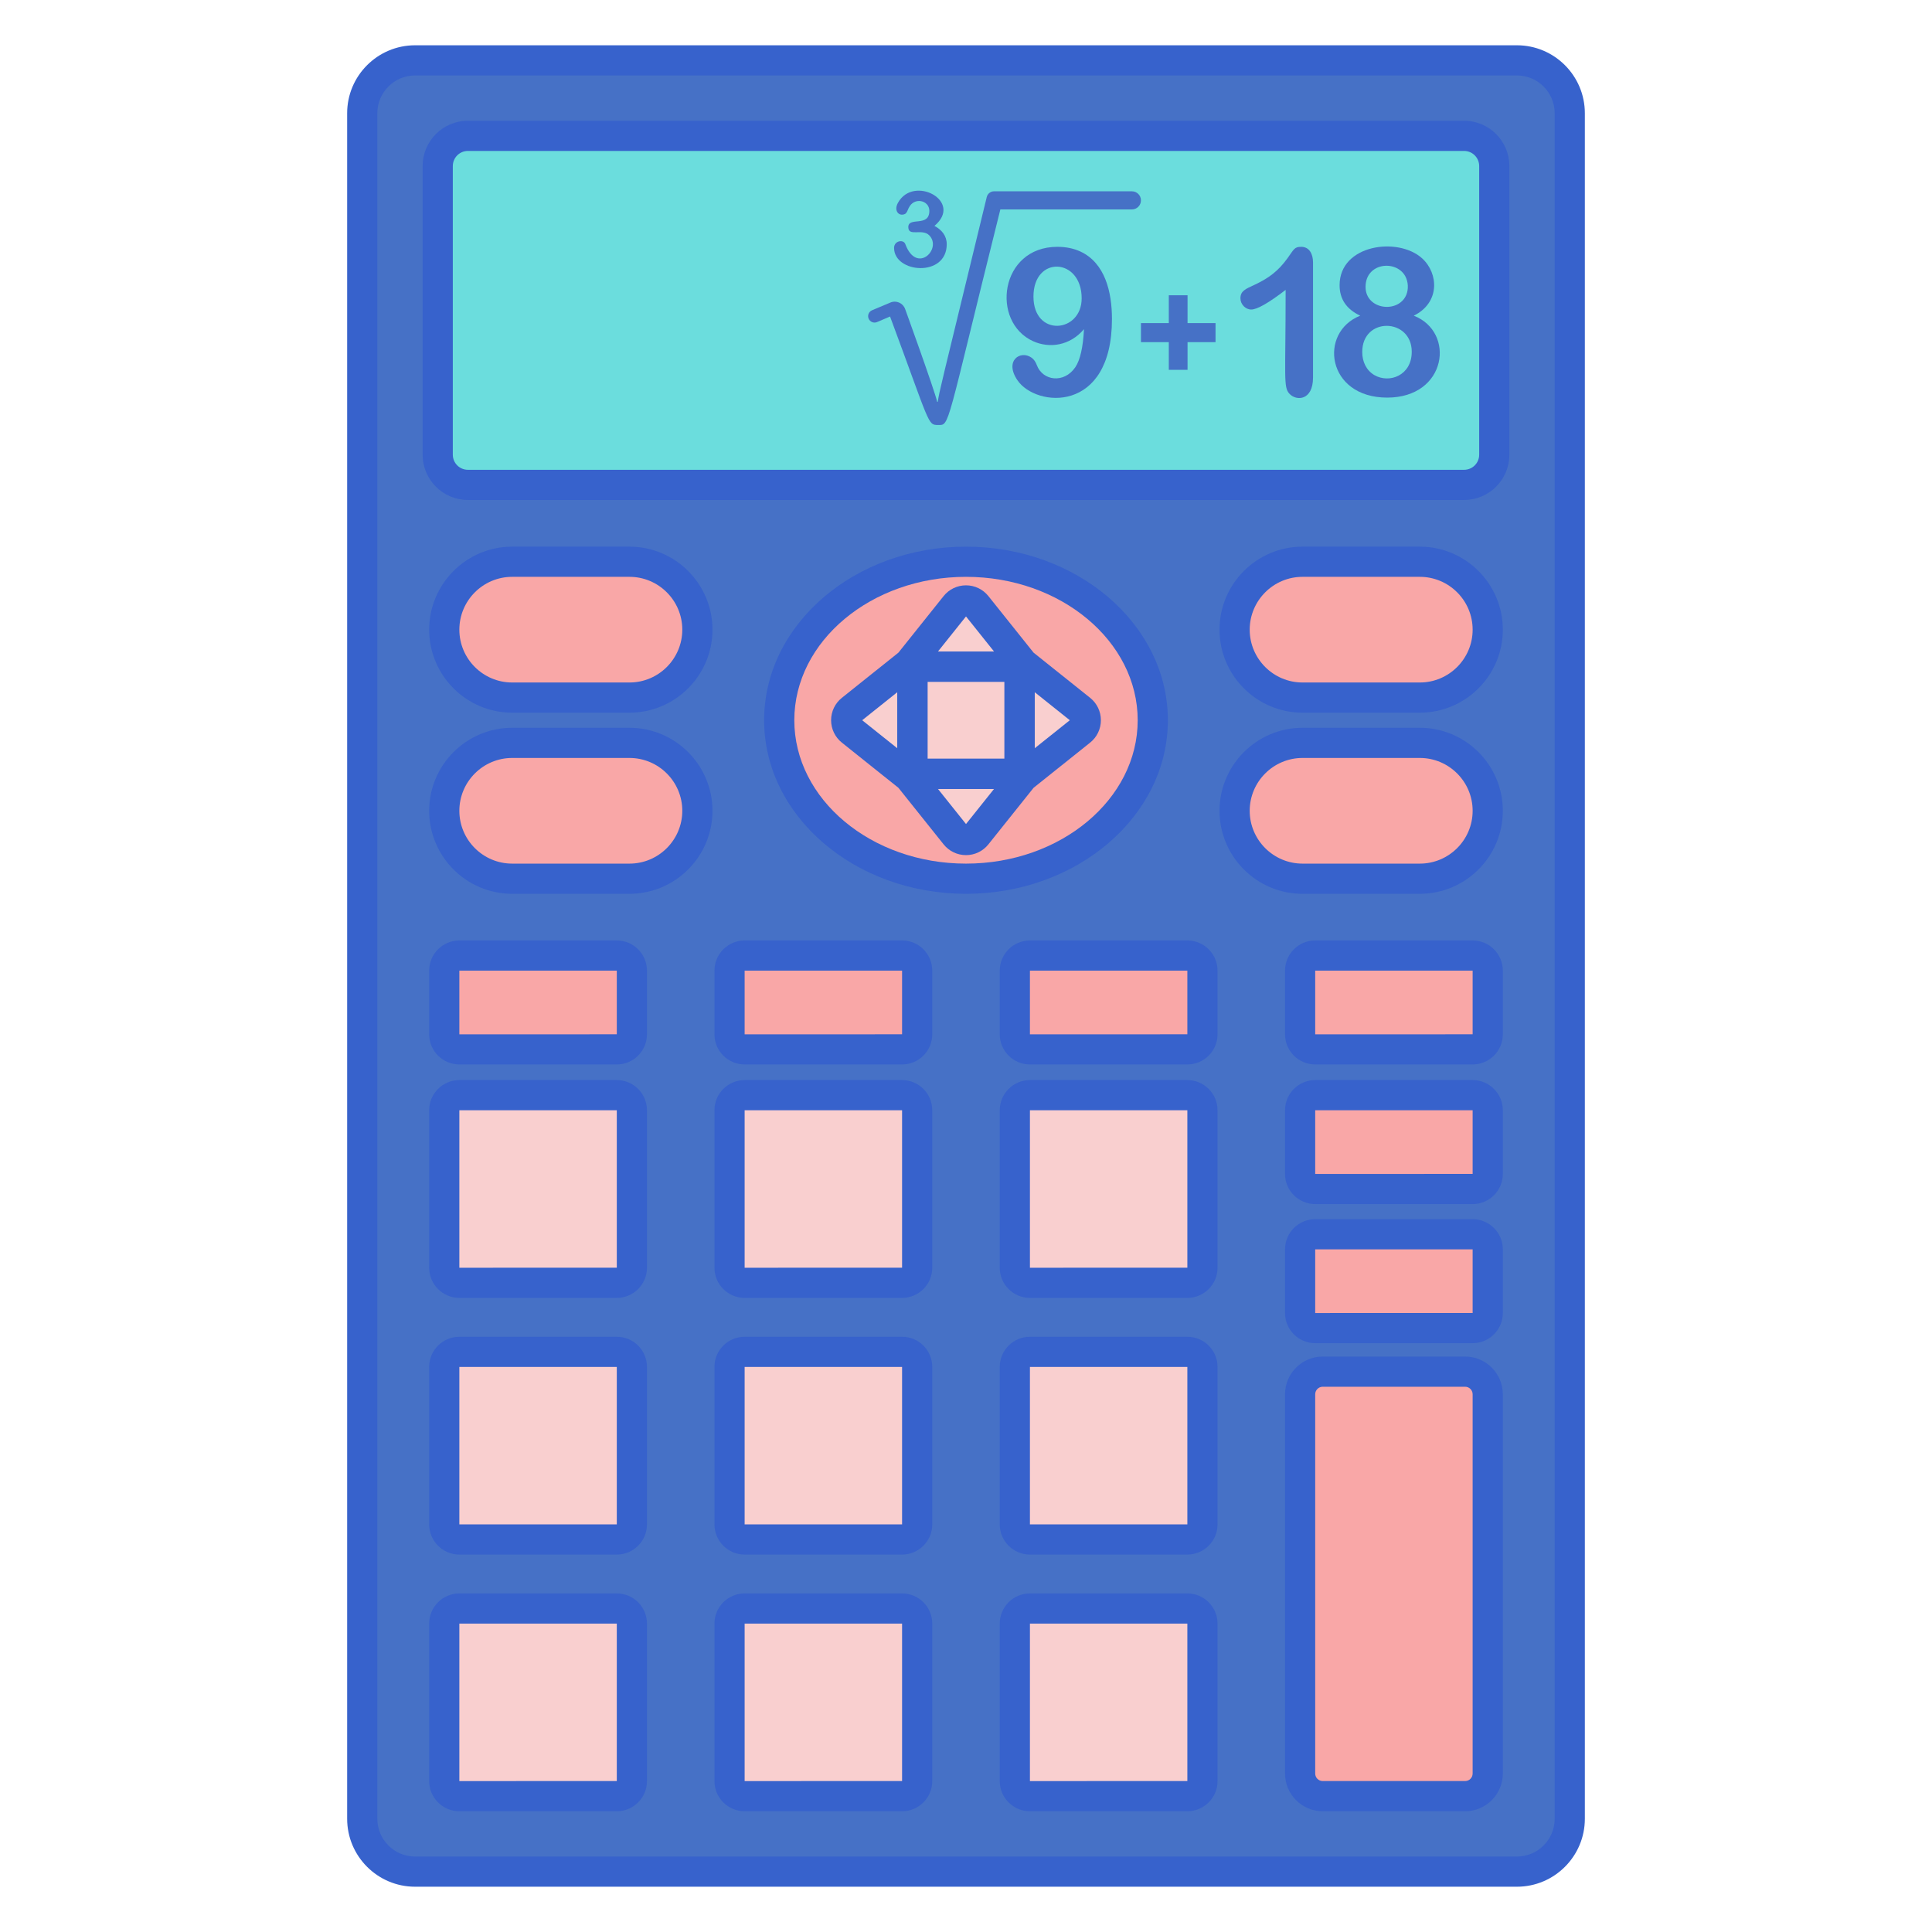 <svg id="Layer_1" enable-background="new 0 0 256 256" height="512" viewBox="0 0 256 256" width="512" xmlns="http://www.w3.org/2000/svg"><path d="m201 248h-146c-3.866 0-7-3.134-7-7v-226c0-3.866 3.134-7 7-7h146c3.866 0 7 3.134 7 7v226c0 3.866-3.134 7-7 7z" fill="#4671c6"/><ellipse cx="128" cy="95.434" fill="#f9a7a7" rx="24.75" ry="21"/><path d="m143.198 94.028-7.666-6.126-6.126-7.666c-.721-.902-2.092-.902-2.812 0l-6.126 7.666-7.666 6.126c-.902.721-.902 2.092 0 2.812l7.666 6.126 6.126 7.666c.721.902 2.092.902 2.812 0l6.126-7.666 7.666-6.126c.902-.721.902-2.092 0-2.812z" fill="#f9cfcf"/><path d="m58 60.252v-38.252c0-2.209 1.791-4 4-4h132c2.209 0 4 1.791 4 4v38.252c0 2.209-1.791 4-4 4h-132c-2.209 0-4-1.791-4-4z" fill="#6bdddd"/><path d="m58.867 137.047v-8.431c0-1.105.895-2 2-2h20.862c1.105 0 2 .895 2 2v8.431c0 1.105-.895 2-2 2h-20.862c-1.104 0-2-.896-2-2z" fill="#f9a7a7"/><path d="m96.668 137.047v-8.431c0-1.105.895-2 2-2h20.862c1.105 0 2 .895 2 2v8.431c0 1.105-.895 2-2 2h-20.862c-1.104 0-2-.896-2-2z" fill="#f9a7a7"/><path d="m134.47 137.047v-8.431c0-1.105.895-2 2-2h20.862c1.105 0 2 .895 2 2v8.431c0 1.105-.895 2-2 2h-20.862c-1.105 0-2-.896-2-2z" fill="#f9a7a7"/><path d="m172.271 137.047v-8.431c0-1.105.895-2 2-2h20.862c1.105 0 2 .895 2 2v8.431c0 1.105-.895 2-2 2h-20.862c-1.105 0-2-.896-2-2z" fill="#f9a7a7"/><path d="m58.867 167.978v-20.862c0-1.105.895-2 2-2h20.862c1.105 0 2 .895 2 2v20.862c0 1.105-.895 2-2 2h-20.862c-1.104 0-2-.896-2-2z" fill="#f9cfcf"/><path d="m96.668 167.978v-20.862c0-1.105.895-2 2-2h20.862c1.105 0 2 .895 2 2v20.862c0 1.105-.895 2-2 2h-20.862c-1.104 0-2-.896-2-2z" fill="#f9cfcf"/><path d="m134.47 167.978v-20.862c0-1.105.895-2 2-2h20.862c1.105 0 2 .895 2 2v20.862c0 1.105-.895 2-2 2h-20.862c-1.105 0-2-.896-2-2z" fill="#f9cfcf"/><path d="m58.867 201.989v-20.862c0-1.105.895-2 2-2h20.862c1.105 0 2 .895 2 2v20.862c0 1.105-.895 2-2 2h-20.862c-1.104 0-2-.896-2-2z" fill="#f9cfcf"/><path d="m96.668 201.989v-20.862c0-1.105.895-2 2-2h20.862c1.105 0 2 .895 2 2v20.862c0 1.105-.895 2-2 2h-20.862c-1.104 0-2-.896-2-2z" fill="#f9cfcf"/><path d="m134.47 201.989v-20.862c0-1.105.895-2 2-2h20.862c1.105 0 2 .895 2 2v20.862c0 1.105-.895 2-2 2h-20.862c-1.105 0-2-.896-2-2z" fill="#f9cfcf"/><path d="m58.867 236v-20.862c0-1.105.895-2 2-2h20.862c1.105 0 2 .895 2 2v20.862c0 1.105-.895 2-2 2h-20.862c-1.104 0-2-.895-2-2z" fill="#f9cfcf"/><path d="m96.668 236v-20.862c0-1.105.895-2 2-2h20.862c1.105 0 2 .895 2 2v20.862c0 1.105-.895 2-2 2h-20.862c-1.104 0-2-.895-2-2z" fill="#f9cfcf"/><path d="m134.47 236v-20.862c0-1.105.895-2 2-2h20.862c1.105 0 2 .895 2 2v20.862c0 1.105-.895 2-2 2h-20.862c-1.105 0-2-.895-2-2z" fill="#f9cfcf"/><path d="m172.271 235v-50.25c0-1.657 1.343-3 3-3h18.862c1.657 0 3 1.343 3 3v50.25c0 1.657-1.343 3-3 3h-18.862c-1.657 0-3-1.343-3-3z" fill="#f9a7a7"/><path d="m172.271 155.547v-8.431c0-1.105.895-2 2-2h20.862c1.105 0 2 .895 2 2v8.431c0 1.105-.895 2-2 2h-20.862c-1.105 0-2-.896-2-2z" fill="#f9a7a7"/><path d="m172.271 173.978v-8.431c0-1.105.895-2 2-2h20.862c1.105 0 2 .895 2 2v8.431c0 1.105-.895 2-2 2h-20.862c-1.105 0-2-.896-2-2z" fill="#f9a7a7"/><path d="m58.867 83.434c0-4.971 4.029-9 9-9h15.54c4.971 0 9 4.029 9 9 0 4.971-4.029 9-9 9h-15.54c-4.97 0-9-4.03-9-9z" fill="#f9a7a7"/><path d="m58.867 107.434c0-4.971 4.029-9 9-9h15.54c4.971 0 9 4.029 9 9 0 4.971-4.029 9-9 9h-15.54c-4.97 0-9-4.03-9-9z" fill="#f9a7a7"/><path d="m163.593 83.434c0-4.971 4.029-9 9-9h15.54c4.971 0 9 4.029 9 9 0 4.971-4.029 9-9 9h-15.54c-4.971 0-9-4.03-9-9z" fill="#f9a7a7"/><path d="m163.593 107.434c0-4.971 4.029-9 9-9h15.54c4.971 0 9 4.029 9 9 0 4.971-4.029 9-9 9h-15.54c-4.971 0-9-4.03-9-9z" fill="#f9a7a7"/><path d="m143.634 43.615c-1.887 2.228-4.593 2.558-6.716 1.607-5.684-2.545-4.454-12.517 3.181-12.517 1.147 0 2.169.209 3.067.627 3.25 1.513 4.174 5.336 4.174 8.936 0 12.573-10.062 11.734-12.523 8.116-1.768-2.6.391-4.025 1.854-3.001.312.218.547.545.707.98.777 2.121 3.622 2.486 5.108.293.641-.951 1.023-2.632 1.148-5.041zm-.307-4.081c0-5.414-6.388-5.711-6.388-.24 0 5.42 6.388 4.839 6.388.24z" fill="#4671c6"/><path d="m123.145 27.936c0-1.405-2.033-1.89-2.743-.368-.134.289-.246.673-.5.79-.766.354-1.512-.401-.923-1.475 2.062-3.766 8.731-.218 4.841 3.049.985.531 1.628 1.314 1.628 2.433 0 4.425-6.978 3.843-6.978.484 0-.967 1.261-1.166 1.492-.497 1.513 4.043 4.895.627 3.182-1.155-.945-.982-2.787.226-2.787-1.107.002-1.415 2.788.062 2.788-2.154z" fill="#4671c6"/><path d="m157.356 49.005h-2.484v-3.669h-3.688v-2.523h3.688v-3.688h2.484v3.688h3.708v2.523h-3.708z" fill="#4671c6"/><path d="m170.353 38.413c-2.259 1.734-3.779 2.601-4.561 2.601-.75 0-1.427-.688-1.427-1.48 0-1 .672-1.235 1.934-1.827 1.762-.831 3.061-1.764 4.295-3.481.875-1.219.913-1.52 1.827-1.52 1.08 0 1.561.966 1.561 2.054v15.27c0 3.077-2.232 3.134-3.134 2.134-.81-.896-.495-2.067-.495-13.751z" fill="#4671c6"/><path d="m177.503 37.787c0-5.393 7.744-6.452 10.936-3.554 2.198 1.997 2.378 5.888-1.107 7.596 5.557 2.156 4.404 10.856-3.52 10.856-8.057 0-9.123-8.672-3.575-10.856-1.823-.855-2.734-2.202-2.734-4.042zm9.562 8.829c0-4.504-6.562-4.676-6.562.027 0 1.303.556 2.447 1.613 3.061 1.976 1.145 4.949.05 4.949-3.088zm-6.122-8.603c0 3.058 4.371 3.552 5.402 1.047.294-.715.285-1.708-.153-2.487-1.237-2.192-5.249-1.746-5.249 1.44z" fill="#4671c6"/><path d="m151.183 26.549c0-.663-.538-1.201-1.201-1.201h-16.831-1.43c-.461 0-.863.316-.972.764-6.5 26.766-6.159 25.23-6.498 27.145h-.067c-.299-1.421-4.607-13.314-4.252-12.314-.281-.79-1.168-1.182-1.941-.857l-2.439 1.025c-.428.18-.632.67-.458 1.101.178.441.683.649 1.12.463l1.723-.735c5.317 14.312 4.963 14.374 6.352 14.374 1.599 0 .952.741 8.262-28.562h17.431c.663-.002 1.201-.54 1.201-1.203z" fill="#4671c6"/><g fill="#3762cc"><path d="m135.1 104.534h-14.2c-1.104 0-2-.896-2-2v-14.2c0-1.104.896-2 2-2h14.2c1.104 0 2 .896 2 2v14.2c0 1.104-.896 2-2 2zm-12.2-4h10.2v-10.2h-10.2z"/><path d="m128 118.434c-14.75 0-26.75-10.318-26.75-23s12-23 26.75-23 26.75 10.318 26.75 23-12 23-26.75 23zm0-42c-12.544 0-22.75 8.523-22.75 19s10.206 19 22.75 19 22.75-8.523 22.75-19-10.206-19-22.75-19z"/><path d="m128 113.308c-1.161 0-2.243-.521-2.968-1.427l-5.987-7.492-7.491-5.986c-.907-.725-1.428-1.807-1.428-2.969s.521-2.244 1.428-2.969l7.491-5.986 5.986-7.491c.726-.907 1.808-1.428 2.969-1.428s2.243.521 2.969 1.427l5.986 7.492 7.492 5.986c.907.725 1.427 1.807 1.427 2.968s-.52 2.243-1.427 2.968l-7.492 5.987-5.986 7.492c-.726.908-1.808 1.428-2.969 1.428zm-13.754-17.874 7.47 5.97c.116.093.221.198.314.314l5.97 7.471 5.97-7.471c.093-.116.198-.221.313-.314l7.471-5.97-7.471-5.97c-.115-.093-.221-.198-.313-.314l-5.97-7.47-5.97 7.47c-.093.116-.198.221-.314.314z"/><path d="m135.1 104.534h-14.2c-1.104 0-2-.896-2-2v-14.2c0-1.104.896-2 2-2h14.2c1.104 0 2 .896 2 2v14.2c0 1.104-.896 2-2 2zm-12.2-4h10.2v-10.2h-10.2z"/><path d="m83.407 94.434h-15.54c-6.065 0-11-4.935-11-11s4.935-11 11-11h15.54c6.065 0 11 4.935 11 11s-4.935 11-11 11zm-15.54-18c-3.86 0-7 3.14-7 7s3.14 7 7 7h15.54c3.86 0 7-3.14 7-7s-3.14-7-7-7z"/><path d="m83.407 118.434h-15.54c-6.065 0-11-4.935-11-11s4.935-11 11-11h15.54c6.065 0 11 4.935 11 11s-4.935 11-11 11zm-15.54-18c-3.86 0-7 3.14-7 7s3.14 7 7 7h15.54c3.86 0 7-3.14 7-7s-3.14-7-7-7z"/><path d="m188.133 94.434h-15.54c-6.065 0-11-4.935-11-11s4.935-11 11-11h15.54c6.065 0 11 4.935 11 11s-4.935 11-11 11zm-15.54-18c-3.859 0-7 3.14-7 7s3.141 7 7 7h15.54c3.859 0 7-3.14 7-7s-3.141-7-7-7z"/><path d="m188.133 118.434h-15.54c-6.065 0-11-4.935-11-11s4.935-11 11-11h15.54c6.065 0 11 4.935 11 11s-4.935 11-11 11zm-15.54-18c-3.859 0-7 3.14-7 7s3.141 7 7 7h15.54c3.859 0 7-3.14 7-7s-3.141-7-7-7z"/><path d="m81.729 171.978h-20.862c-2.206 0-4-1.794-4-4v-20.862c0-2.206 1.794-4 4-4h20.862c2.206 0 4 1.794 4 4v20.862c0 2.206-1.794 4-4 4zm-20.862-24.862v20.865l20.862-.002v-20.862h-20.862z"/><path d="m119.53 171.978h-20.862c-2.206 0-4-1.794-4-4v-20.862c0-2.206 1.794-4 4-4h20.862c2.206 0 4 1.794 4 4v20.862c0 2.206-1.794 4-4 4zm-20.862-24.862v20.865l20.862-.002v-20.862h-20.862z"/><path d="m157.331 171.978h-20.861c-2.206 0-4-1.794-4-4v-20.862c0-2.206 1.794-4 4-4h20.861c2.206 0 4 1.794 4 4v20.862c0 2.206-1.794 4-4 4zm-20.861-24.862v20.865l20.861-.002v-20.862h-20.861z"/><path d="m81.729 205.989h-20.862c-2.206 0-4-1.794-4-4v-20.862c0-2.206 1.794-4 4-4h20.862c2.206 0 4 1.794 4 4v20.862c0 2.205-1.794 4-4 4zm-20.862-24.862v20.864l20.862-.002v-20.862z"/><path d="m119.53 205.989h-20.862c-2.206 0-4-1.794-4-4v-20.862c0-2.206 1.794-4 4-4h20.862c2.206 0 4 1.794 4 4v20.862c0 2.205-1.794 4-4 4zm-20.862-24.862v20.864l20.862-.002v-20.862z"/><path d="m157.331 205.989h-20.861c-2.206 0-4-1.794-4-4v-20.862c0-2.206 1.794-4 4-4h20.861c2.206 0 4 1.794 4 4v20.862c0 2.205-1.794 4-4 4zm-20.861-24.862v20.864l20.861-.002v-20.862z"/><path d="m81.729 240h-20.862c-2.206 0-4-1.794-4-4v-20.862c0-2.206 1.794-4 4-4h20.862c2.206 0 4 1.794 4 4v20.862c0 2.206-1.794 4-4 4zm-20.862-24.862v20.864l20.862-.002v-20.862z"/><path d="m119.53 240h-20.862c-2.206 0-4-1.794-4-4v-20.862c0-2.206 1.794-4 4-4h20.862c2.206 0 4 1.794 4 4v20.862c0 2.206-1.794 4-4 4zm-20.862-24.862v20.864l20.862-.002v-20.862z"/><path d="m157.331 240h-20.861c-2.206 0-4-1.794-4-4v-20.862c0-2.206 1.794-4 4-4h20.861c2.206 0 4 1.794 4 4v20.862c0 2.206-1.794 4-4 4zm-20.861-24.862v20.864l20.861-.002v-20.862z"/><path d="m81.729 141.047h-20.862c-2.206 0-4-1.794-4-4v-8.431c0-2.206 1.794-4 4-4h20.862c2.206 0 4 1.794 4 4v8.431c0 2.205-1.794 4-4 4zm-20.862-12.431v8.434l20.862-.002v-8.431h-20.862z"/><path d="m119.53 141.047h-20.862c-2.206 0-4-1.794-4-4v-8.431c0-2.206 1.794-4 4-4h20.862c2.206 0 4 1.794 4 4v8.431c0 2.205-1.794 4-4 4zm-20.862-12.431v8.434l20.862-.002v-8.431h-20.862z"/><path d="m157.331 141.047h-20.861c-2.206 0-4-1.794-4-4v-8.431c0-2.206 1.794-4 4-4h20.861c2.206 0 4 1.794 4 4v8.431c0 2.205-1.794 4-4 4zm-20.861-12.431v8.434l20.861-.002v-8.431h-20.861z"/><path d="m195.133 141.047h-20.862c-2.206 0-4-1.794-4-4v-8.431c0-2.206 1.794-4 4-4h20.862c2.206 0 4 1.794 4 4v8.431c0 2.205-1.794 4-4 4zm-20.862-12.431v8.434l20.862-.002v-8.431h-20.862z"/><path d="m194.133 240h-18.862c-2.757 0-5-2.243-5-5v-50.25c0-2.757 2.243-5 5-5h18.862c2.757 0 5 2.243 5 5v50.25c0 2.757-2.243 5-5 5zm-18.862-56.25c-.552 0-1 .449-1 1v50.25c0 .551.448 1 1 1h18.862c.552 0 1-.449 1-1v-50.25c0-.551-.448-1-1-1z"/><path d="m195.133 159.547h-20.862c-2.206 0-4-1.794-4-4v-8.431c0-2.206 1.794-4 4-4h20.862c2.206 0 4 1.794 4 4v8.431c0 2.205-1.794 4-4 4zm-20.862-12.431v8.434l20.862-.002v-8.431h-20.862z"/><path d="m195.133 177.978h-20.862c-2.206 0-4-1.794-4-4v-8.431c0-2.206 1.794-4 4-4h20.862c2.206 0 4 1.794 4 4v8.431c0 2.206-1.794 4-4 4zm-20.862-12.431v8.434l20.862-.002v-8.431h-20.862z"/><path d="m201 250h-146c-4.962 0-9-4.038-9-9v-226c0-4.962 4.038-9 9-9h146c4.963 0 9 4.038 9 9v226c0 4.962-4.037 9-9 9zm-146-240c-2.757 0-5 2.243-5 5v226c0 2.757 2.243 5 5 5h146c2.757 0 5-2.243 5-5v-226c0-2.757-2.243-5-5-5z"/><path d="m194 66.251h-132c-3.309 0-6-2.691-6-6v-38.251c0-3.309 2.691-6 6-6h132c3.309 0 6 2.691 6 6v38.251c0 3.309-2.691 6-6 6zm-132-46.251c-1.103 0-2 .897-2 2v38.251c0 1.103.897 2 2 2h132c1.103 0 2-.897 2-2v-38.251c0-1.103-.897-2-2-2z"/></g></svg>